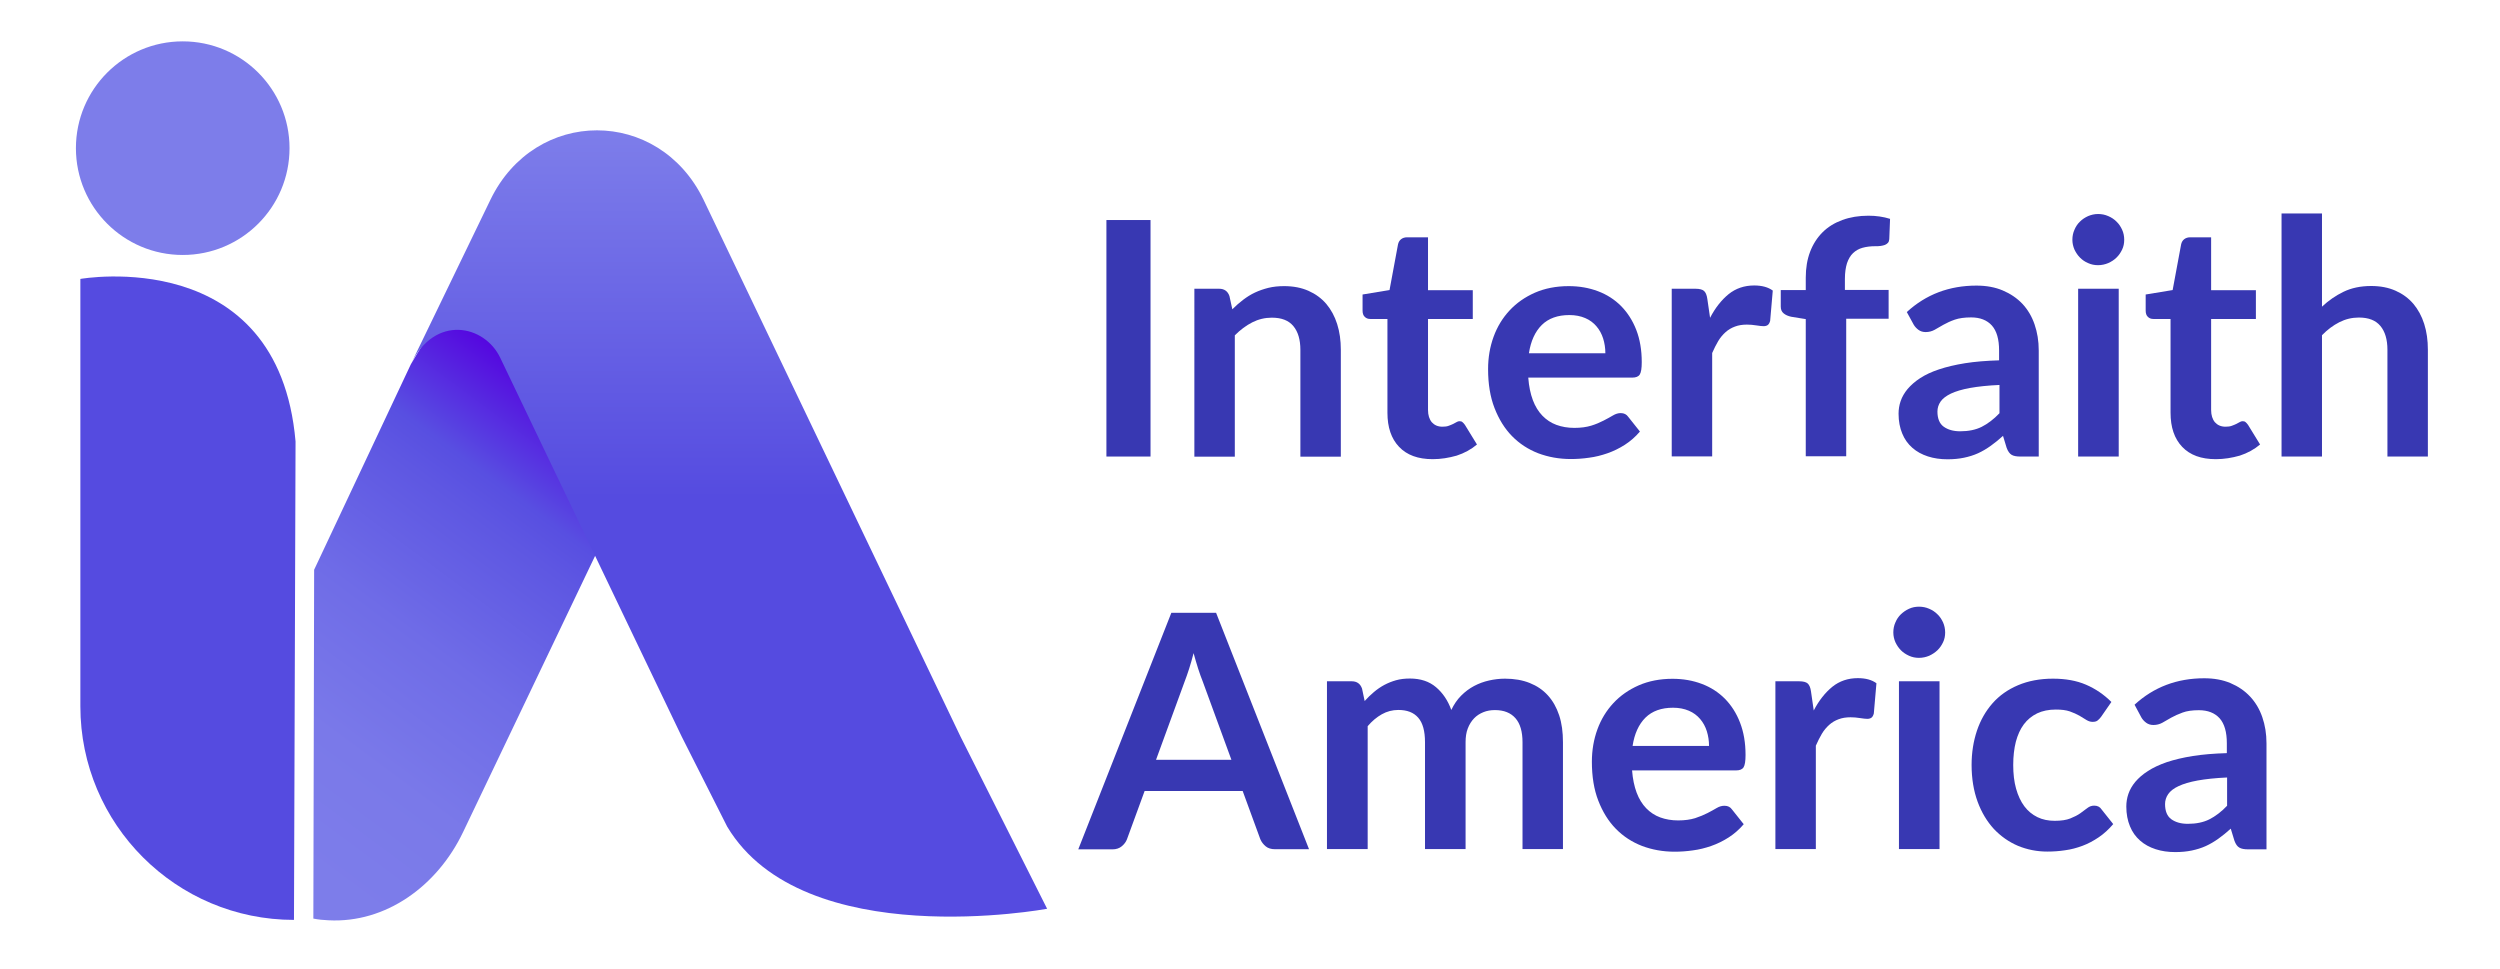 <?xml version="1.0" encoding="utf-8"?>
<!-- Generator: Adobe Illustrator 25.4.1, SVG Export Plug-In . SVG Version: 6.00 Build 0)  -->
<svg version="1.1" id="Layer_1" xmlns="http://www.w3.org/2000/svg" xmlns:xlink="http://www.w3.org/1999/xlink" x="0px" y="0px"
	 viewBox="0 0 191 74" style="enable-background:new 0 0 191 74;" xml:space="preserve">
<style type="text/css">
	.st0{fill:#3838B2;}
	.st1{fill:url(#SVGID_1_);}
	.st2{fill:url(#SVGID_00000016762429502712027190000000065216915180941708_);}
	.st3{fill:#01B3E6;}
	.st4{fill:#7D7DEA;}
	.st5{fill:#554BE0;}
</style>
<g>
	<path class="st0" d="M87.9,34.88h-3.37V16.81h3.37V34.88z"/>
	<path class="st0" d="M94.15,23.63c0.26-0.26,0.53-0.5,0.82-0.72c0.29-0.22,0.59-0.41,0.91-0.56c0.32-0.15,0.67-0.27,1.03-0.36
		c0.37-0.09,0.77-0.13,1.2-0.13c0.7,0,1.32,0.12,1.86,0.36c0.54,0.24,0.99,0.57,1.36,1c0.36,0.43,0.64,0.94,0.83,1.54
		s0.28,1.25,0.28,1.97v8.16h-3.09v-8.16c0-0.78-0.18-1.39-0.54-1.82c-0.36-0.43-0.9-0.64-1.64-0.64c-0.53,0-1.03,0.12-1.5,0.36
		s-0.91,0.57-1.33,0.99v9.27h-3.09V22.06h1.89c0.4,0,0.66,0.19,0.79,0.56L94.15,23.63z"/>
	<path class="st0" d="M109.46,35.08c-1.12,0-1.97-0.31-2.57-0.94c-0.6-0.63-0.89-1.5-0.89-2.61v-7.16h-1.31
		c-0.17,0-0.31-0.05-0.42-0.16c-0.12-0.11-0.17-0.27-0.17-0.49V22.5l2.06-0.34l0.65-3.5c0.04-0.17,0.12-0.3,0.24-0.39
		c0.12-0.09,0.27-0.14,0.45-0.14h1.6v4.04h3.42v2.2h-3.42v6.95c0,0.4,0.1,0.71,0.29,0.94c0.2,0.22,0.46,0.34,0.81,0.34
		c0.19,0,0.35-0.02,0.48-0.07c0.13-0.05,0.24-0.09,0.34-0.14c0.1-0.05,0.18-0.1,0.26-0.14c0.08-0.05,0.15-0.07,0.23-0.07
		c0.09,0,0.17,0.02,0.22,0.07c0.06,0.05,0.12,0.11,0.19,0.21l0.92,1.5c-0.45,0.38-0.97,0.66-1.55,0.85
		C110.69,34.98,110.09,35.08,109.46,35.08z"/>
	<path class="st0" d="M116.76,28.86c0.05,0.66,0.17,1.23,0.35,1.71c0.18,0.48,0.43,0.88,0.73,1.19s0.66,0.55,1.07,0.7
		c0.41,0.15,0.87,0.23,1.37,0.23s0.93-0.06,1.29-0.17s0.68-0.25,0.95-0.39c0.27-0.14,0.51-0.27,0.71-0.39s0.4-0.18,0.59-0.18
		c0.26,0,0.45,0.1,0.58,0.29l0.89,1.12c-0.34,0.4-0.73,0.74-1.15,1.01c-0.42,0.27-0.87,0.49-1.33,0.65
		c-0.46,0.16-0.93,0.28-1.41,0.34c-0.48,0.07-0.94,0.1-1.39,0.1c-0.89,0-1.72-0.15-2.49-0.44c-0.77-0.3-1.43-0.73-2-1.31
		s-1.01-1.3-1.34-2.15s-0.49-1.84-0.49-2.97c0-0.88,0.14-1.7,0.42-2.47c0.28-0.77,0.69-1.44,1.22-2.01
		c0.53-0.57,1.17-1.02,1.94-1.36c0.76-0.33,1.62-0.5,2.58-0.5c0.81,0,1.55,0.13,2.24,0.39s1.27,0.64,1.76,1.13
		c0.49,0.5,0.88,1.1,1.16,1.82c0.28,0.72,0.42,1.54,0.42,2.47c0,0.47-0.05,0.78-0.15,0.94c-0.1,0.16-0.29,0.24-0.58,0.24H116.76z
		 M122.65,26.99c0-0.4-0.06-0.78-0.17-1.13c-0.11-0.35-0.28-0.66-0.51-0.93s-0.51-0.48-0.86-0.63c-0.35-0.15-0.75-0.23-1.21-0.23
		c-0.89,0-1.59,0.25-2.11,0.76c-0.51,0.51-0.84,1.23-0.98,2.16H122.65z"/>
	<path class="st0" d="M130.65,24.28c0.4-0.77,0.88-1.37,1.42-1.81c0.55-0.44,1.2-0.66,1.95-0.66c0.59,0,1.07,0.13,1.42,0.39
		l-0.2,2.31c-0.04,0.15-0.1,0.26-0.18,0.32c-0.08,0.06-0.19,0.09-0.32,0.09c-0.12,0-0.31-0.02-0.56-0.06
		c-0.25-0.04-0.49-0.06-0.72-0.06c-0.34,0-0.65,0.05-0.91,0.15c-0.27,0.1-0.51,0.24-0.72,0.43c-0.21,0.19-0.4,0.41-0.56,0.68
		c-0.16,0.27-0.31,0.57-0.46,0.91v7.9h-3.09V22.06h1.81c0.32,0,0.54,0.06,0.66,0.17c0.12,0.11,0.21,0.31,0.25,0.61L130.65,24.28z"/>
	<path class="st0" d="M137.96,34.88v-10.5l-1.11-0.18c-0.24-0.05-0.44-0.14-0.58-0.26c-0.15-0.12-0.22-0.29-0.22-0.52v-1.26h1.91
		v-0.95c0-0.73,0.11-1.39,0.33-1.97c0.22-0.58,0.54-1.08,0.95-1.49c0.41-0.41,0.91-0.72,1.51-0.94s1.26-0.33,2-0.33
		c0.59,0,1.14,0.08,1.65,0.24l-0.06,1.55c-0.01,0.12-0.04,0.21-0.1,0.28c-0.06,0.07-0.14,0.12-0.23,0.16
		c-0.1,0.04-0.21,0.06-0.33,0.08s-0.26,0.02-0.4,0.02c-0.37,0-0.69,0.04-0.98,0.12c-0.29,0.08-0.53,0.22-0.73,0.41
		s-0.35,0.45-0.46,0.77c-0.1,0.32-0.16,0.72-0.16,1.19v0.85h3.34v2.2h-3.24v10.51H137.96z"/>
	<path class="st0" d="M145.68,23.84c1.47-1.35,3.25-2.02,5.32-2.02c0.75,0,1.42,0.12,2.01,0.37c0.59,0.25,1.09,0.59,1.5,1.02
		c0.41,0.44,0.72,0.96,0.93,1.57c0.21,0.61,0.32,1.27,0.32,2v8.1h-1.4c-0.29,0-0.52-0.04-0.67-0.13s-0.28-0.26-0.38-0.53l-0.28-0.92
		c-0.32,0.29-0.64,0.55-0.95,0.77c-0.31,0.22-0.63,0.41-0.96,0.56c-0.33,0.15-0.69,0.26-1.07,0.34s-0.8,0.12-1.26,0.12
		c-0.54,0-1.04-0.07-1.5-0.22c-0.46-0.15-0.85-0.36-1.19-0.66s-0.59-0.65-0.77-1.09c-0.18-0.43-0.28-0.94-0.28-1.51
		c0-0.33,0.05-0.65,0.16-0.97c0.11-0.32,0.29-0.63,0.53-0.92c0.25-0.29,0.56-0.57,0.96-0.83s0.87-0.48,1.44-0.67
		c0.57-0.19,1.24-0.35,1.99-0.47c0.76-0.12,1.62-0.19,2.6-0.22v-0.75c0-0.86-0.18-1.49-0.55-1.91c-0.37-0.41-0.9-0.62-1.59-0.62
		c-0.5,0-0.92,0.06-1.24,0.17s-0.62,0.25-0.87,0.39c-0.25,0.15-0.48,0.28-0.68,0.39s-0.43,0.17-0.68,0.17
		c-0.22,0-0.4-0.06-0.55-0.17c-0.15-0.11-0.27-0.24-0.36-0.39L145.68,23.84z M152.76,29.41c-0.89,0.04-1.64,0.12-2.25,0.23
		c-0.61,0.11-1.1,0.26-1.46,0.43c-0.37,0.18-0.63,0.38-0.79,0.61c-0.16,0.23-0.24,0.49-0.24,0.76c0,0.54,0.16,0.93,0.48,1.16
		c0.32,0.23,0.74,0.35,1.26,0.35c0.63,0,1.18-0.11,1.64-0.34c0.46-0.23,0.92-0.58,1.36-1.04V29.41z"/>
	<path class="st0" d="M162.29,18.32c0,0.27-0.05,0.52-0.16,0.75c-0.11,0.23-0.25,0.44-0.43,0.61c-0.18,0.18-0.39,0.31-0.63,0.42
		c-0.24,0.1-0.5,0.16-0.78,0.16c-0.27,0-0.52-0.05-0.76-0.16c-0.24-0.1-0.44-0.24-0.62-0.42c-0.17-0.17-0.31-0.38-0.42-0.61
		c-0.1-0.23-0.16-0.48-0.16-0.75c0-0.27,0.05-0.53,0.16-0.77c0.1-0.24,0.24-0.45,0.42-0.62c0.18-0.18,0.38-0.31,0.62-0.42
		c0.24-0.1,0.49-0.16,0.76-0.16c0.28,0,0.53,0.05,0.78,0.16c0.24,0.1,0.45,0.24,0.63,0.42c0.18,0.17,0.32,0.38,0.43,0.62
		C162.24,17.79,162.29,18.05,162.29,18.32z M161.87,22.06v12.82h-3.1V22.06H161.87z"/>
	<path class="st0" d="M169.29,35.08c-1.12,0-1.97-0.31-2.57-0.94c-0.6-0.63-0.89-1.5-0.89-2.61v-7.16h-1.31
		c-0.17,0-0.31-0.05-0.42-0.16c-0.12-0.11-0.17-0.27-0.17-0.49V22.5l2.06-0.34l0.65-3.5c0.04-0.17,0.12-0.3,0.24-0.39
		c0.12-0.09,0.27-0.14,0.45-0.14h1.6v4.04h3.42v2.2h-3.42v6.95c0,0.4,0.1,0.71,0.29,0.94c0.2,0.22,0.46,0.34,0.81,0.34
		c0.19,0,0.35-0.02,0.48-0.07c0.13-0.05,0.24-0.09,0.34-0.14c0.1-0.05,0.18-0.1,0.26-0.14c0.08-0.05,0.15-0.07,0.23-0.07
		c0.09,0,0.17,0.02,0.22,0.07c0.06,0.05,0.12,0.11,0.19,0.21l0.92,1.5c-0.45,0.38-0.97,0.66-1.55,0.85
		C170.52,34.98,169.92,35.08,169.29,35.08z"/>
	<path class="st0" d="M177.4,23.43c0.5-0.47,1.05-0.85,1.65-1.14c0.6-0.29,1.3-0.44,2.11-0.44c0.7,0,1.32,0.12,1.86,0.36
		c0.54,0.24,0.99,0.57,1.36,1c0.36,0.43,0.64,0.94,0.83,1.54s0.28,1.25,0.28,1.97v8.16h-3.09v-8.16c0-0.78-0.18-1.39-0.54-1.82
		c-0.36-0.43-0.9-0.64-1.64-0.64c-0.53,0-1.03,0.12-1.5,0.36s-0.91,0.57-1.32,0.99v9.27h-3.09V16.31h3.09V23.43z"/>
	<path class="st0" d="M100.01,64.88h-2.6c-0.29,0-0.53-0.07-0.71-0.22s-0.32-0.33-0.41-0.54l-1.35-3.69h-7.49l-1.35,3.69
		c-0.07,0.19-0.2,0.37-0.39,0.53c-0.19,0.16-0.43,0.24-0.71,0.24h-2.62l7.11-18.07h3.42L100.01,64.88z M94.08,58.05l-2.2-6.01
		c-0.11-0.27-0.22-0.58-0.34-0.95c-0.12-0.37-0.23-0.76-0.35-1.19c-0.11,0.42-0.22,0.82-0.34,1.19s-0.23,0.69-0.34,0.97l-2.19,5.99
		H94.08z"/>
	<path class="st0" d="M101.38,64.88V52.05h1.89c0.4,0,0.66,0.19,0.79,0.56l0.2,0.95c0.22-0.25,0.46-0.48,0.71-0.69
		c0.25-0.21,0.51-0.39,0.79-0.54c0.28-0.15,0.58-0.27,0.9-0.36c0.32-0.09,0.67-0.13,1.06-0.13c0.81,0,1.47,0.22,1.99,0.66
		c0.52,0.44,0.91,1.02,1.17,1.74c0.2-0.42,0.45-0.79,0.75-1.09c0.3-0.3,0.63-0.55,0.99-0.74s0.74-0.33,1.14-0.42
		s0.81-0.14,1.22-0.14c0.71,0,1.34,0.11,1.89,0.33s1.01,0.53,1.39,0.95c0.38,0.42,0.66,0.92,0.86,1.52c0.2,0.6,0.29,1.29,0.29,2.06
		v8.16h-3.09v-8.16c0-0.82-0.18-1.43-0.54-1.84s-0.88-0.62-1.57-0.62c-0.32,0-0.61,0.05-0.88,0.16c-0.27,0.11-0.51,0.26-0.71,0.47
		s-0.36,0.46-0.48,0.77c-0.12,0.31-0.17,0.66-0.17,1.06v8.16h-3.1v-8.16c0-0.86-0.17-1.48-0.52-1.88s-0.85-0.59-1.52-0.59
		c-0.45,0-0.87,0.11-1.26,0.33c-0.39,0.22-0.75,0.52-1.08,0.91v9.39H101.38z"/>
	<path class="st0" d="M124.69,58.85c0.05,0.66,0.17,1.23,0.35,1.71c0.18,0.48,0.43,0.88,0.73,1.19s0.66,0.55,1.07,0.7
		s0.87,0.23,1.37,0.23s0.93-0.06,1.29-0.17c0.36-0.12,0.68-0.25,0.95-0.39c0.27-0.14,0.51-0.27,0.71-0.39
		c0.2-0.12,0.4-0.17,0.59-0.17c0.26,0,0.45,0.1,0.58,0.29l0.89,1.12c-0.34,0.4-0.73,0.74-1.15,1.01s-0.87,0.49-1.33,0.65
		c-0.46,0.16-0.93,0.28-1.41,0.34c-0.48,0.07-0.94,0.1-1.39,0.1c-0.89,0-1.72-0.15-2.49-0.44c-0.77-0.3-1.43-0.73-2-1.31
		s-1.01-1.3-1.34-2.15c-0.33-0.85-0.49-1.84-0.49-2.97c0-0.88,0.14-1.7,0.42-2.47c0.28-0.77,0.69-1.44,1.22-2.01
		c0.53-0.57,1.17-1.02,1.94-1.36c0.76-0.33,1.62-0.5,2.58-0.5c0.81,0,1.55,0.13,2.24,0.39s1.27,0.64,1.76,1.13
		c0.49,0.5,0.88,1.1,1.16,1.83c0.28,0.72,0.42,1.54,0.42,2.47c0,0.47-0.05,0.78-0.15,0.94c-0.1,0.16-0.29,0.24-0.58,0.24H124.69z
		 M130.57,56.99c0-0.4-0.06-0.78-0.17-1.13s-0.28-0.66-0.51-0.93s-0.51-0.48-0.86-0.63s-0.75-0.23-1.21-0.23
		c-0.89,0-1.59,0.25-2.11,0.76c-0.51,0.51-0.84,1.23-0.98,2.16H130.57z"/>
	<path class="st0" d="M138.57,54.28c0.4-0.77,0.88-1.37,1.42-1.81c0.55-0.44,1.2-0.66,1.95-0.66c0.59,0,1.07,0.13,1.42,0.39
		l-0.2,2.31c-0.04,0.15-0.1,0.26-0.18,0.32c-0.08,0.06-0.19,0.09-0.32,0.09c-0.12,0-0.31-0.02-0.56-0.06
		c-0.25-0.04-0.49-0.06-0.72-0.06c-0.34,0-0.65,0.05-0.91,0.15c-0.27,0.1-0.51,0.24-0.72,0.43c-0.21,0.19-0.4,0.41-0.56,0.68
		c-0.16,0.27-0.31,0.57-0.46,0.91v7.9h-3.09V52.05h1.81c0.32,0,0.54,0.06,0.66,0.17s0.21,0.31,0.25,0.61L138.57,54.28z"/>
	<path class="st0" d="M148.61,48.32c0,0.27-0.05,0.52-0.16,0.75c-0.11,0.23-0.25,0.44-0.43,0.61c-0.18,0.17-0.39,0.31-0.63,0.42
		c-0.24,0.1-0.5,0.16-0.78,0.16c-0.27,0-0.52-0.05-0.76-0.16s-0.44-0.24-0.62-0.42c-0.17-0.17-0.31-0.38-0.42-0.61
		c-0.1-0.23-0.16-0.48-0.16-0.75c0-0.27,0.05-0.53,0.16-0.77c0.1-0.24,0.24-0.45,0.42-0.62c0.18-0.17,0.38-0.31,0.62-0.42
		s0.49-0.16,0.76-0.16c0.28,0,0.53,0.05,0.78,0.16c0.24,0.1,0.45,0.24,0.63,0.42c0.18,0.17,0.32,0.38,0.43,0.62
		C148.55,47.78,148.61,48.04,148.61,48.32z M148.18,52.05v12.82h-3.1V52.05H148.18z"/>
	<path class="st0" d="M160.52,54.77c-0.09,0.12-0.18,0.21-0.27,0.28s-0.21,0.1-0.38,0.1c-0.16,0-0.31-0.05-0.46-0.14
		c-0.15-0.1-0.33-0.2-0.54-0.33c-0.21-0.12-0.46-0.23-0.74-0.33c-0.29-0.1-0.64-0.14-1.07-0.14c-0.54,0-1.02,0.1-1.42,0.29
		c-0.41,0.2-0.75,0.48-1.02,0.84s-0.47,0.81-0.61,1.33c-0.13,0.52-0.2,1.11-0.2,1.77c0,0.68,0.07,1.29,0.22,1.82
		c0.15,0.53,0.36,0.98,0.63,1.34c0.27,0.36,0.61,0.64,1,0.83c0.39,0.19,0.83,0.28,1.32,0.28c0.49,0,0.89-0.06,1.19-0.18
		c0.3-0.12,0.56-0.25,0.77-0.4c0.21-0.15,0.39-0.28,0.54-0.4c0.15-0.12,0.33-0.18,0.52-0.18c0.25,0,0.44,0.1,0.56,0.29l0.89,1.12
		c-0.34,0.4-0.71,0.74-1.11,1.01s-0.81,0.49-1.24,0.65c-0.43,0.16-0.87,0.28-1.33,0.34c-0.45,0.07-0.91,0.1-1.36,0.1
		c-0.79,0-1.54-0.15-2.24-0.44c-0.7-0.3-1.31-0.73-1.84-1.29c-0.52-0.57-0.94-1.26-1.24-2.08c-0.3-0.82-0.46-1.76-0.46-2.81
		c0-0.94,0.14-1.81,0.41-2.62c0.27-0.8,0.67-1.5,1.19-2.09c0.52-0.59,1.17-1.05,1.95-1.38c0.78-0.33,1.67-0.5,2.67-0.5
		c0.96,0,1.8,0.15,2.52,0.46c0.72,0.31,1.37,0.75,1.94,1.32L160.52,54.77z"/>
	<path class="st0" d="M163.08,53.84c1.47-1.35,3.25-2.02,5.32-2.02c0.75,0,1.42,0.12,2.01,0.37c0.59,0.25,1.09,0.59,1.5,1.03
		s0.72,0.96,0.93,1.57c0.21,0.61,0.32,1.27,0.32,2v8.1h-1.4c-0.29,0-0.52-0.04-0.67-0.13c-0.16-0.09-0.28-0.26-0.38-0.53l-0.28-0.92
		c-0.32,0.29-0.64,0.55-0.95,0.77c-0.31,0.22-0.63,0.41-0.96,0.56c-0.33,0.15-0.69,0.26-1.07,0.34s-0.8,0.12-1.26,0.12
		c-0.54,0-1.04-0.07-1.5-0.22s-0.85-0.36-1.19-0.66s-0.59-0.65-0.77-1.09c-0.18-0.43-0.28-0.94-0.28-1.51
		c0-0.33,0.05-0.65,0.16-0.97c0.11-0.32,0.29-0.63,0.53-0.92c0.25-0.29,0.56-0.57,0.96-0.82c0.39-0.26,0.87-0.48,1.44-0.68
		c0.57-0.19,1.24-0.35,1.99-0.47c0.76-0.12,1.62-0.19,2.6-0.22v-0.75c0-0.86-0.18-1.49-0.55-1.91c-0.37-0.41-0.9-0.62-1.59-0.62
		c-0.5,0-0.92,0.06-1.24,0.18c-0.33,0.12-0.62,0.25-0.87,0.39s-0.48,0.28-0.68,0.39s-0.43,0.17-0.68,0.17
		c-0.22,0-0.4-0.06-0.55-0.17c-0.15-0.11-0.27-0.24-0.36-0.39L163.08,53.84z M170.15,59.4c-0.89,0.04-1.64,0.12-2.25,0.23
		s-1.1,0.26-1.46,0.43c-0.37,0.17-0.63,0.38-0.79,0.61s-0.24,0.49-0.24,0.76c0,0.54,0.16,0.93,0.48,1.16
		c0.32,0.23,0.74,0.35,1.26,0.35c0.63,0,1.18-0.11,1.64-0.34c0.46-0.23,0.92-0.58,1.36-1.04V59.4z"/>
</g>
<g>
	<linearGradient id="SVGID_1_" gradientUnits="userSpaceOnUse" x1="19.983" y1="63.711" x2="44.118" y2="31.182">
		<stop  offset="0" style="stop-color:#7D7DEA"/>
		<stop  offset="0.229" style="stop-color:#7A79E9"/>
		<stop  offset="0.473" style="stop-color:#6F6CE7"/>
		<stop  offset="0.724" style="stop-color:#5E57E2"/>
		<stop  offset="0.796" style="stop-color:#584FE1"/>
		<stop  offset="1" style="stop-color:#5507E0"/>
	</linearGradient>
	<path class="st1" d="M24,43.53l7.39-15.7c0,0,2.88-5.04,5.38-7.26c2.5-2.23,14.21,10.36,14.21,10.36l-15.6,32.64
		c-1.98,4.15-5.93,6.97-10.28,6.74c-0.43-0.02-0.75-0.05-1.16-0.13L24,43.53z"/>
	
		<linearGradient id="SVGID_00000008857259255773425310000009676471888977476999_" gradientUnits="userSpaceOnUse" x1="55.697" y1="70.181" x2="55.697" y2="10.246">
		<stop  offset="0.536" style="stop-color:#554BE0"/>
		<stop  offset="1" style="stop-color:#7D7DEA"/>
	</linearGradient>
	<path style="fill:url(#SVGID_00000008857259255773425310000009676471888977476999_);" d="M55.56,63.16l-3.48-6.89l-4.06-8.47
		l-2.59-5.41l-7.2-15.03c-1.2-2.56-5.02-3.35-6.84,0.46l6.08-12.56c3.42-7.07,12.86-7.07,16.28,0l19.63,41.01L80,69.43
		C80,69.43,61.4,72.9,55.56,63.16z"/>
</g>
<polygon class="st3" points="16.24,58 16.26,57.99 16.24,58 "/>
<circle class="st4" cx="13.96" cy="11.32" r="8.16"/>
<g>
	<path class="st5" d="M22.46,70.28c-9.01,0-16.32-7.31-16.32-16.32v-18.5V21.31c0,0,15.13-2.7,16.44,12.42L22.46,70.28z"/>
</g>
</svg>
